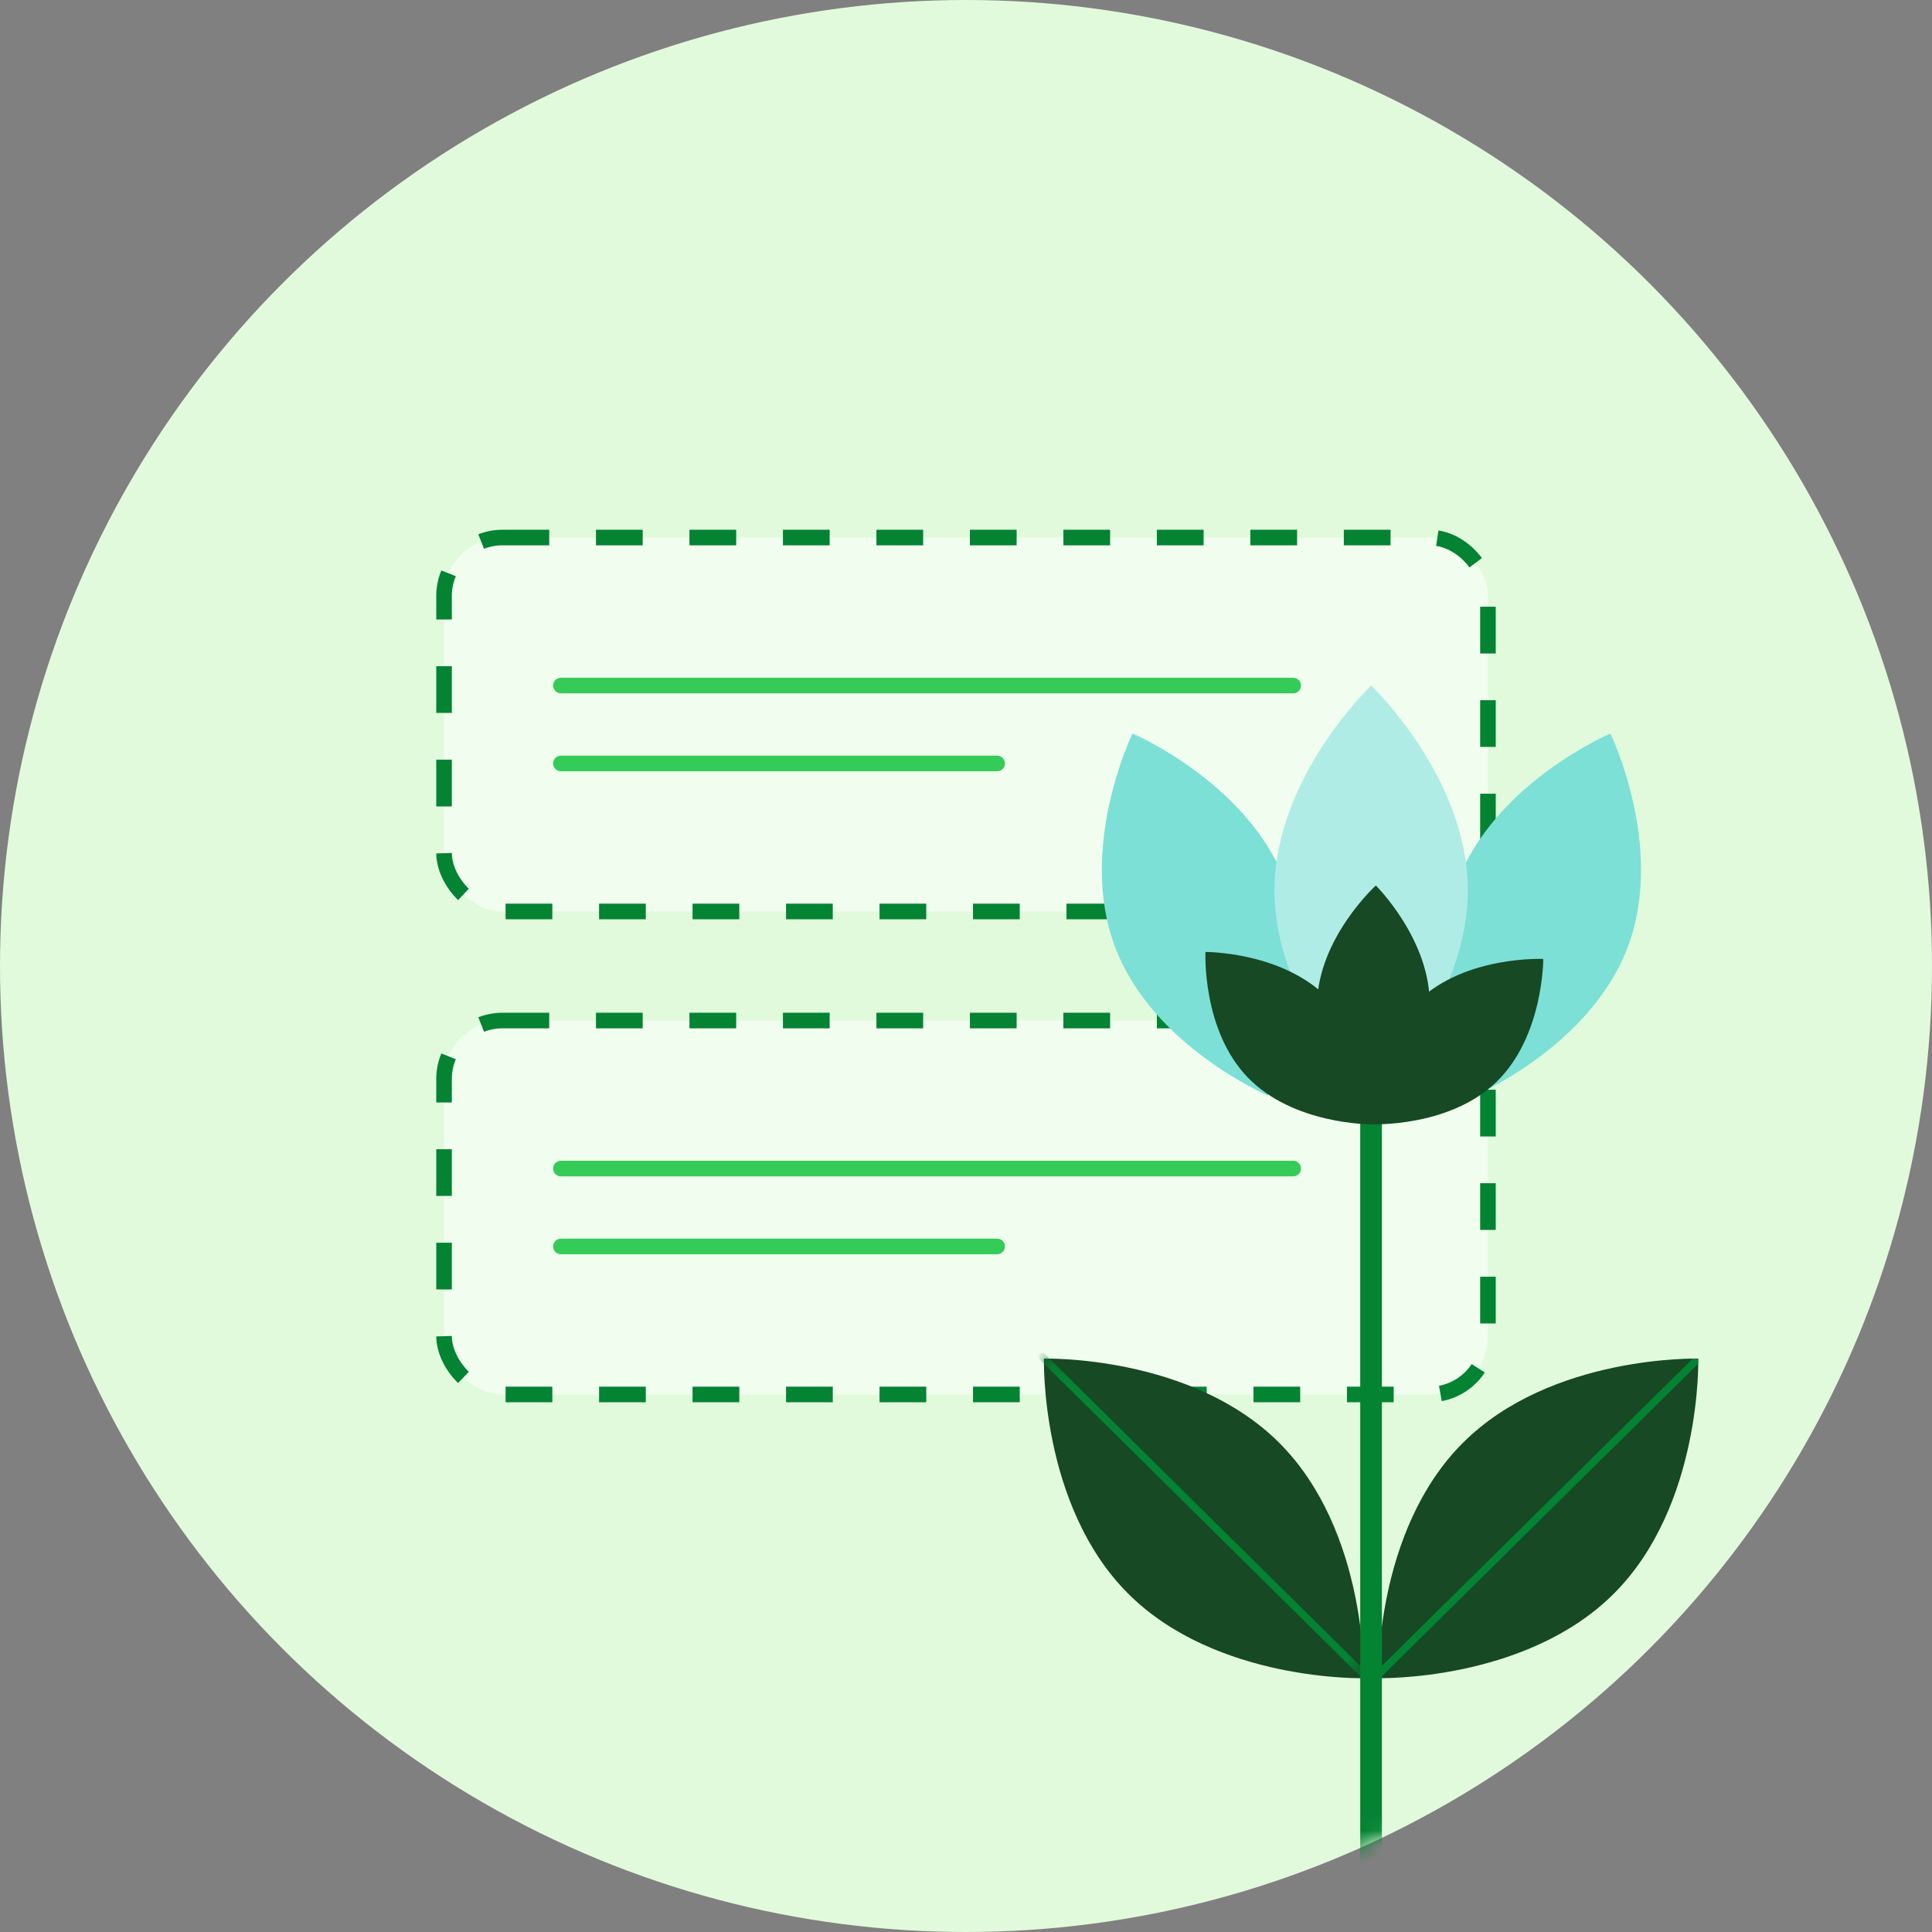 <svg width="124" height="124" fill="none" xmlns="http://www.w3.org/2000/svg"><rect width="100%" height="100%" fill="#808080" stroke="none"/><circle cx="62" cy="62" r="62" fill="#E2FADC"/><rect x="28.5" y="34.5" width="67" height="24" rx="3.75" fill="#fff" fill-opacity=".5" stroke="#048333" stroke-dasharray="3 3"/><rect x="28.5" y="65.5" width="67" height="24" rx="3.75" fill="#fff" fill-opacity=".5" stroke="#048333" stroke-dasharray="3 3"/><path d="M83 44H36M83 75H36M64 49H36M64 80H36" stroke="#34CB59" stroke-linecap="round" stroke-linejoin="round"/><mask id="a" style="mask-type:alpha" maskUnits="userSpaceOnUse" x="0" y="0" width="124" height="124"><circle cx="62" cy="62" r="62" fill="#E2FADC"/></mask><g mask="url(#a)"><path d="M82.516 56.644c2.4 6.413-1.133 13.667-1.133 13.667s-7.428-3.15-9.828-9.564c-2.4-6.413 1.13-13.667 1.13-13.667s7.43 3.15 9.831 9.564zM93.527 56.644c-2.4 6.413 1.133 13.667 1.133 13.667s7.428-3.15 9.829-9.564c2.4-6.413-1.131-13.667-1.131-13.667s-7.43 3.15-9.83 9.564z" fill="#7CE0D6"/><path d="M94.207 57.154c0 7.266-6.203 13.157-6.203 13.157S81.8 64.42 81.8 57.154C81.8 49.89 88.004 44 88.004 44s6.203 5.889 6.203 13.154z" fill="#B0ECE6"/><path d="m108.999 87.187-20.532 20.52s9.441.239 15.111-5.421c5.669-5.66 5.421-15.099 5.421-15.099z" fill="#164924"/><path d="M93.888 92.608c-5.67 5.67-5.422 15.111-5.422 15.111l20.532-20.52s-9.441-.26-15.11 5.41zM67.002 87.19l20.52 20.519s-9.44.239-15.109-5.421c-5.669-5.66-5.411-15.098-5.411-15.098zM82.11 92.61c5.67 5.67 5.422 15.109 5.422 15.109l-20.52-20.52s9.43-.257 15.099 5.412z" fill="#164924"/><mask id="b" style="mask-type:alpha" maskUnits="userSpaceOnUse" x="67" y="87" width="21" height="21"><path fill-rule="evenodd" clip-rule="evenodd" d="m67.011 87.2-.01-.01s-.257 9.439 5.412 15.098c5.67 5.66 15.109 5.421 15.109 5.421l.01.01s.247-9.44-5.422-15.108c-5.664-5.664-15.082-5.412-15.099-5.412z" fill="#164924"/></mask><g mask="url(#b)"><path d="M87.759 107.707 66.88 87.067" stroke="#048333" stroke-width=".477" stroke-linecap="round"/></g><path d="m108.755 87.426-20.52 20.281" stroke="#048333" stroke-width=".477" stroke-linecap="round"/><path d="M88.695 71.688h-1.393v49.071h1.393V71.688z" fill="#048333"/><path d="M85.284 64.124c2.93 3.056 2.693 8.035 2.693 8.035s-4.984.03-7.913-3.026c-2.929-3.056-2.695-8.034-2.695-8.034s4.992-.03 7.915 3.025z" fill="#164924"/><path d="M91.014 64.243c-3.055 2.93-3.029 7.914-3.029 7.914s4.982.235 8.035-2.693 3.029-7.916 3.029-7.916-4.98-.234-8.035 2.695z" fill="#164924"/><path d="M84.53 64.42c-.089 4.231 3.456 7.74 3.456 7.74s3.686-3.355 3.774-7.588c.088-4.233-3.455-7.739-3.455-7.739s-3.687 3.352-3.775 7.588z" fill="#164924"/></g></svg>